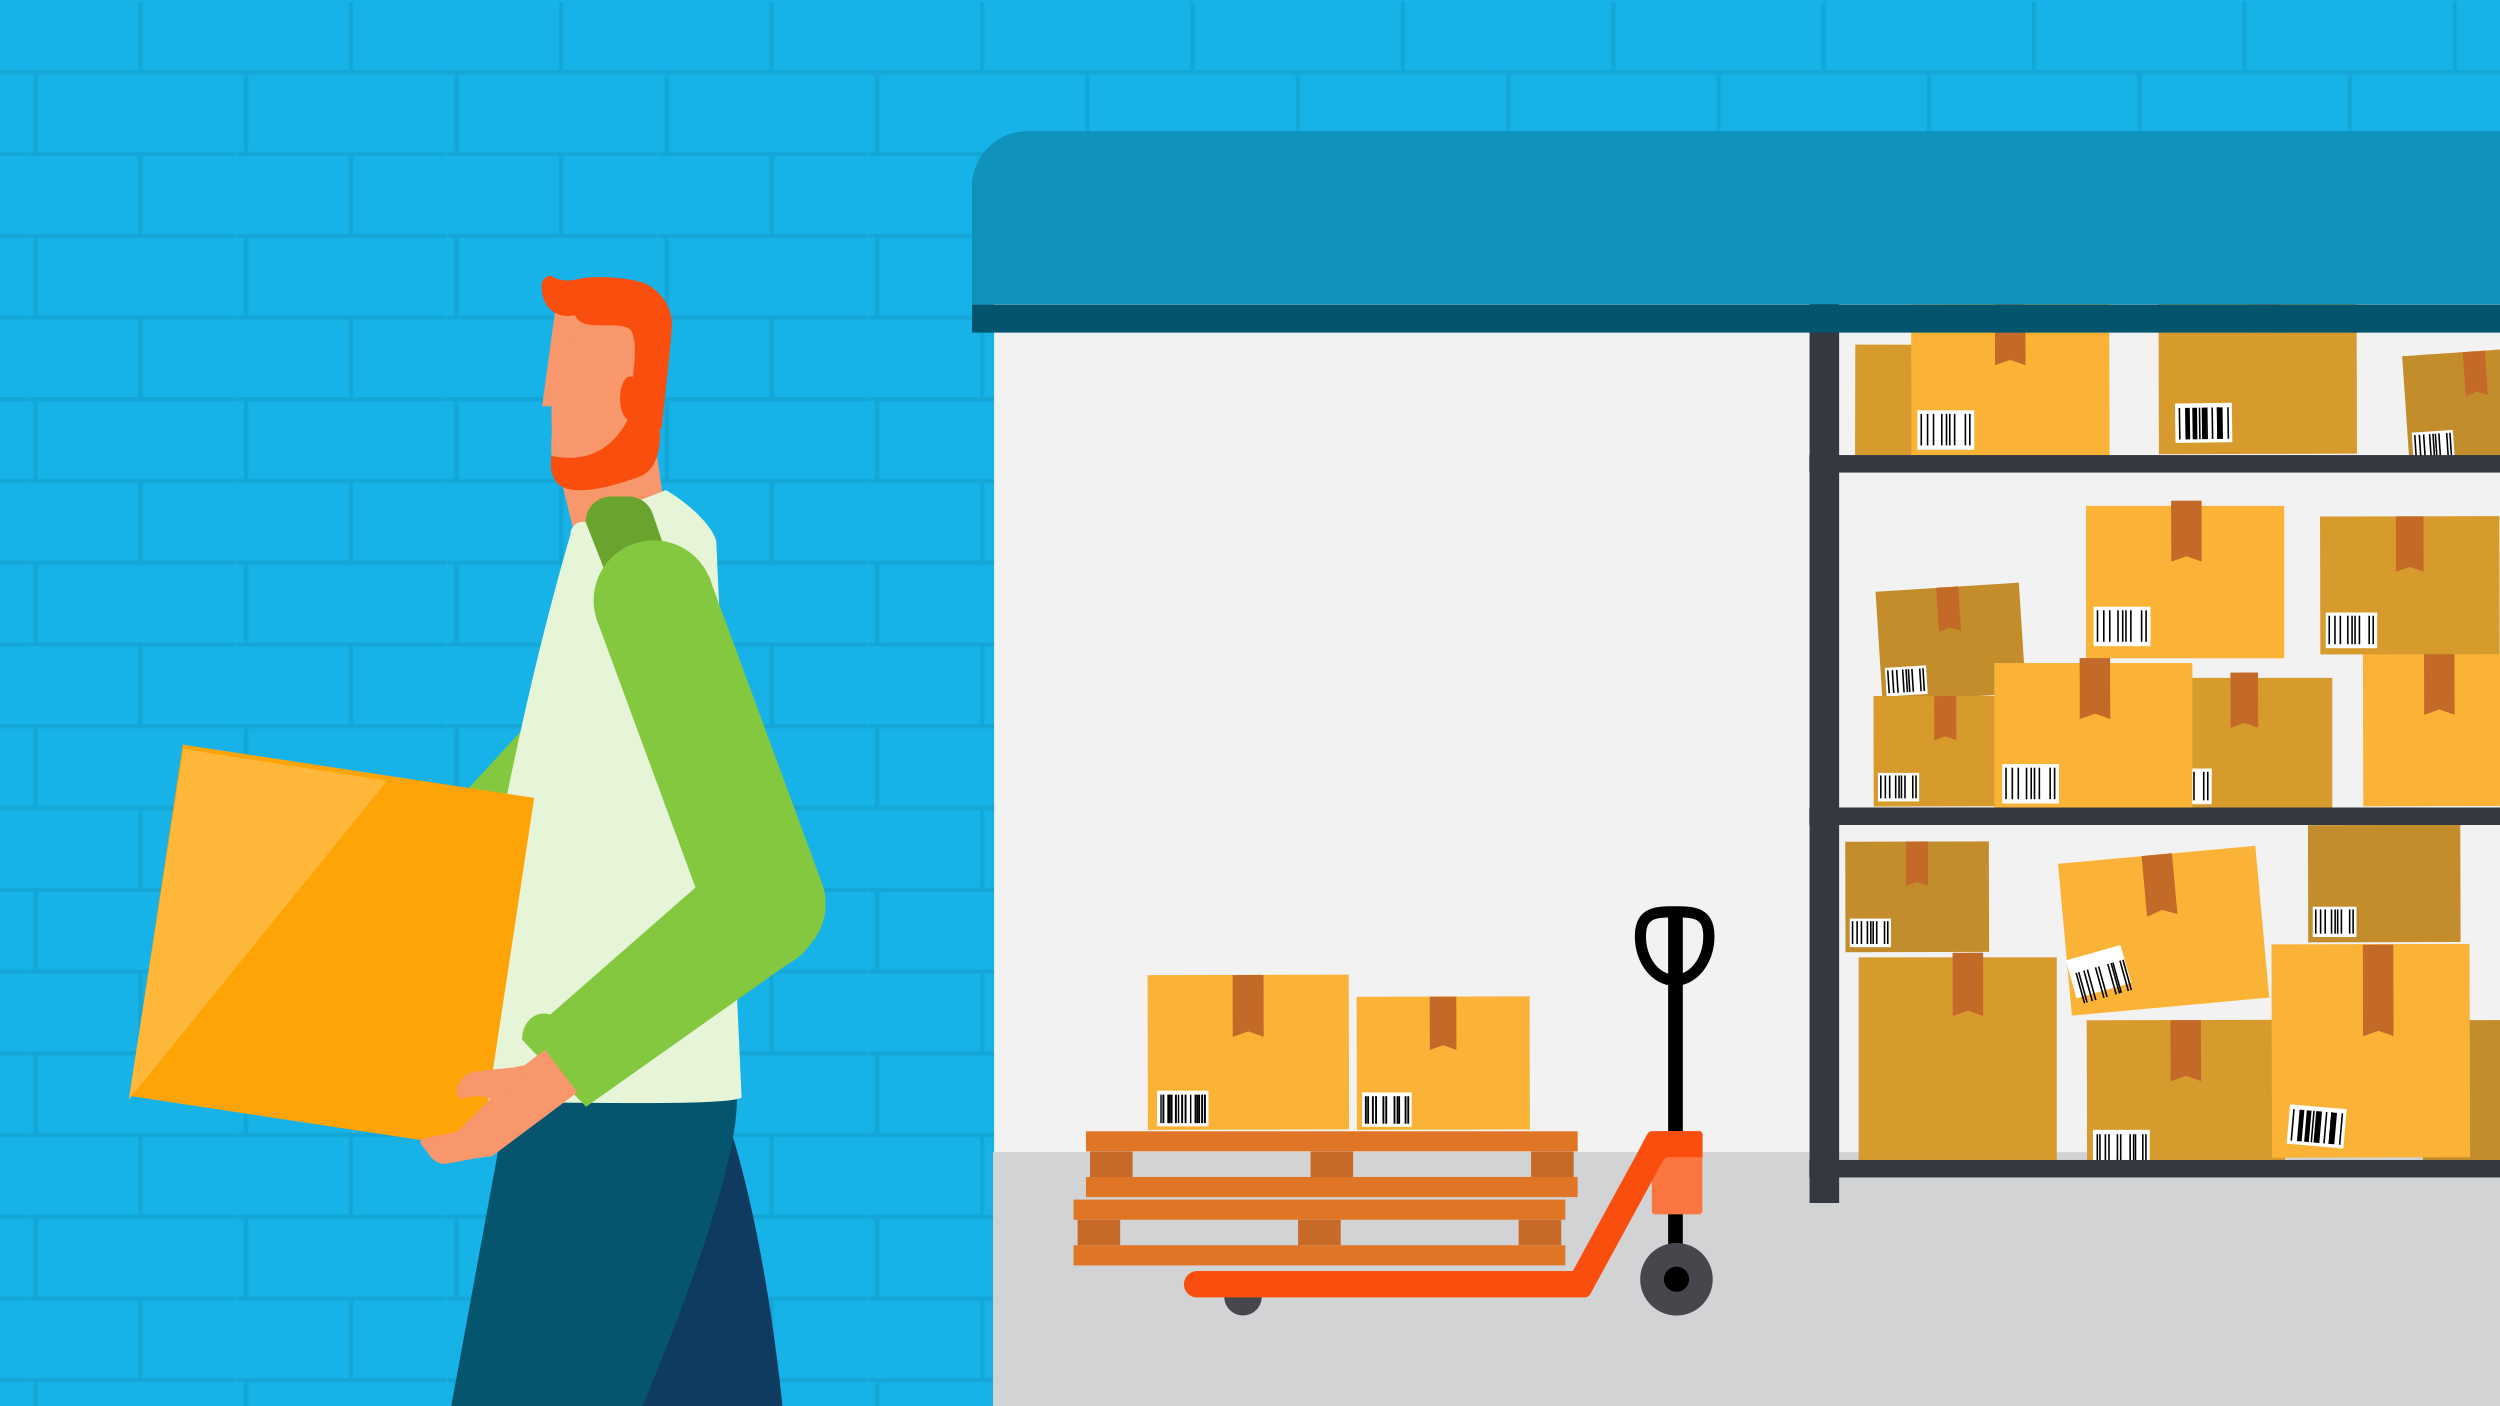 <svg xmlns="http://www.w3.org/2000/svg" xmlns:xlink="http://www.w3.org/1999/xlink" viewBox="0 0 1312 738"><defs><style>.cls-1,.cls-2,.cls-25,.cls-28,.cls-36,.cls-37,.cls-38,.cls-6{fill:none;}.cls-2{stroke:#0f93bb;stroke-width:3px;}.cls-2,.cls-25,.cls-28,.cls-36,.cls-37,.cls-38,.cls-6{stroke-miterlimit:10;}.cls-3{fill:#17b3e8;}.cls-4{clip-path:url(#clip-path);}.cls-5{clip-path:url(#clip-path-2);}.cls-6{stroke:#c4e7f1;stroke-width:1.21px;}.cls-7{clip-path:url(#clip-path-3);}.cls-8{opacity:0.4;fill:url(#New_Pattern_2);}.cls-9{fill:#fb7541;}.cls-10{fill:#434548;}.cls-11{fill:#83c83e;}.cls-12{fill:#0f3b60;}.cls-13{fill:#05556e;}.cls-14{fill:#f7976b;}.cls-15{fill:#fa4e0e;}.cls-16{fill:#e6f4d8;}.cls-17{fill:#6aa42f;}.cls-18{fill:#ffa407;}.cls-19{fill:#ffb73a;}.cls-20{fill:#f2f2f2;}.cls-21{fill:#d2d3d4;}.cls-22{fill:#c48d2c;}.cls-23{fill:#c46a29;}.cls-24{fill:#fff;}.cls-25,.cls-28,.cls-36,.cls-37,.cls-38{stroke:#000;}.cls-25{stroke-width:0.83px;}.cls-26{fill:#d79a2c;}.cls-27{fill:#fab337;}.cls-28{stroke-width:2.48px;}.cls-29{fill:#343841;}.cls-30{fill:#0f93bb;}.cls-31{fill:#03556e;}.cls-32{fill:#e07526;}.cls-33{fill:#c76928;}.cls-34{fill:#45474d;}.cls-35{fill:#f3f3f3;}.cls-36{stroke-width:0.98px;}.cls-37{stroke-width:1.01px;}.cls-38{stroke-width:0.75px;}.cls-39{clip-path:url(#clip-path-4);}.cls-40{fill:#0774ba;}.cls-41{fill:#13b5ea;}</style><clipPath id="clip-path"><rect class="cls-1" x="1612.86" width="1312" height="738"/></clipPath><clipPath id="clip-path-2"><polyline class="cls-1" points="3414.14 741.19 3411.28 589.55 3078.18 590.53 2693.18 40.82 2685.18 29.39 1072.09 29.39"/></clipPath><clipPath id="clip-path-3"><rect class="cls-1" width="1312" height="738"/></clipPath><pattern id="New_Pattern_2" data-name="New Pattern 2" width="180.36" height="142.97" patternTransform="matrix(0.61, 0, 0, -0.6, 4761.79, 13586.03)" patternUnits="userSpaceOnUse" viewBox="0 0 180.36 142.97"><rect class="cls-1" width="180.36" height="142.97"/><rect class="cls-2" x="98.06" y="129.47" width="179.6" height="70.73"/><rect class="cls-2" x="-82.3" y="129.47" width="179.6" height="70.73"/><rect class="cls-2" x="7.88" y="57.99" width="179.6" height="70.73"/><rect class="cls-2" x="-172.48" y="57.99" width="179.6" height="70.73"/><rect class="cls-2" x="98.06" y="-13.5" width="179.6" height="70.73"/><rect class="cls-2" x="-82.3" y="-13.5" width="179.6" height="70.73"/></pattern><clipPath id="clip-path-4"><rect class="cls-1" x="-1572.63" width="1312" height="738"/></clipPath></defs><g id="Pale_Blue_BG" data-name="Pale Blue BG"><rect class="cls-3" width="1312" height="738"/></g><g id="illustration"><g class="cls-4"><rect class="cls-1" x="46.05" y="54.96" width="2874.36" height="669.16"/><g class="cls-5"><path class="cls-6" d="M1056.81,107.58q312,0,624.06,4.41c6,.08,12.34.24,17.4,3.84s8.17,11.76,4.66,17.32c-2.78,4.49-8.25,5.31-13.07,5.72a4468.46,4468.46,0,0,1-624,13.64c-9.8-.49-22.63,1.56-24.51,12.42-1.15,6.62,3.18,13.16,8.5,16.1s11.52,3.18,17.48,3.35L1306,190.51"/><path class="cls-6" d="M1026.83,296.31q533.61,16.8,1067.22,33.5c19.61.66,39.7,1.39,59.48,3.6s17.89,35.37-2,34.88q-366.08-9.56-732.07-19c-42.33-1.06-84.81-2.21-127.22-1.47-16.58.24-16.83,28.18-.24,28.84,288.74,12.34,453.29,24.59,742,36.93"/><path class="cls-6" d="M1025,336.59a447.65,447.65,0,0,1,174.84,20.1c8.83,2.86,19.61,9.07,18.55,19.37s-12.91,13.72-22.14,14.21A744.83,744.83,0,0,1,1004,376.38"/><path class="cls-6" d="M1135.25,367.72c-26.07-1.06-52-2.12-78.11-3.27"/></g><rect class="cls-1" x="46.05" y="54.96" width="2874.36" height="669.16"/></g><g class="cls-7"><rect class="cls-3" x="-9.4" width="1486.44" height="742.39"/><polygon class="cls-8" points="1478.98 741.76 -10.17 741.76 -12.11 0.99 1478.98 0.64 1478.98 741.76"/><polygon class="cls-9" points="265.69 602.22 286.27 579.01 353.2 643.65 321.09 679.07 265.69 602.22"/><path class="cls-10" d="M293.07,435.4a31.53,31.53,0,1,1-10.17,43.44,31.53,31.53,0,0,1,10.17-43.44Z"/><polygon class="cls-11" points="324.85 327.84 360.99 380.99 207.91 543.24 165.35 501.32 324.85 327.84"/><path class="cls-12" d="M411.47,745.9H320.12c0-.07-.06-.16-.08-.23-11-32.29-18.69-66.28-20.56-96.58-1.23-19.78,0-38,4.36-53.11a83.93,83.93,0,0,1,2.85-8.33V557.41l34.2-.18,21.84-.12s11,.76,13.6,11.09a19.84,19.84,0,0,1,.51,5.77s.56,1.28,1.54,3.89c1.38,3.64,3.59,9.88,6.29,18.88C392.4,622.55,404.08,671,411.47,745.9Z"/><path class="cls-13" d="M386.78,576.77a122.35,122.35,0,0,1-2.1,20c-6.93,39.14-29.7,99.54-51.05,149.16h-98.3l26-141.48,4.77-25.93.49-2.66.36-2,.66-3.59,8.31-.16,2.68-.05,1.51,0,2,0,14.8-.28,3.28-.07,6.5-.12,17.29-.33,52.36-1,9.8-.19A46.8,46.8,0,0,1,386.78,576.77Z"/><path class="cls-14" d="M323.57,288.53,336.93,284a17.35,17.35,0,0,0,11.54-18.8l-4.65-33.42H289.6l10.81,44.1a17.9,17.9,0,0,0,23.16,12.66Z"/><path class="cls-14" d="M289.93,210.16a49.48,49.48,0,0,0,3-16.26V190l-2.35-8.8a21,21,0,0,1,20.87-23.73h21.38c19.87.1,13.42,64.86,13.42,68.26,0,15.75-10.72,23-21.58,23-9.68,0-38.43,21-35.11-20.72.26-3.4-.74-14.8.41-17.83Z"/><path class="cls-15" d="M331.63,215.16h15.2c-.28,5.77-.69,9.82-.63,10.6.67,9.72-1.54,21-10.66,24.41-12.48,4.68-31,9.8-40.09,5.54-7.24-3.41-6.65-12.93-6.05-16.51,32.53,7.31,42.23-24,42.23-24Z"/><polygon class="cls-14" points="291.79 159.82 301.76 170.88 292.12 213.22 284.51 213.22 291.79 159.82"/><path class="cls-15" d="M303.17,146.47c-5.77,1.43-9.82.61-12.63-1-3.05-1.78-6.22.8-6.28,4.34-.22,11.13,7.12,17.88,17.5,15.57,3.33,8.86,19.72,3.23,27.68,6.65,7.73,3.32,1.13,34.38,1.07,37.63-.19,4.23,14,15.36,16.63,15.49,0,0,4.17-36.32,5.4-52.61.76-9.78-4-17.92-12.36-23-5.44-3.29-26.62-5.62-37-3Z"/><path class="cls-15" d="M325.37,209.12c0,6.36,2.44,11.53,5.41,11.53s5.44-5.17,5.44-11.54c0-10.18-2.42-11.53-5.44-11.53s-5.41,5.17-5.41,11.54Z"/><path class="cls-16" d="M389.2,576c-10.31,5.75-128.56.7-155,3.32,5.89,8.06,19.93-142.78,65.1-298.63a6.79,6.79,0,0,1,7.82-6.79l42.21-16.66c1.13.18,22.43,13.46,26.54,26.56Z"/><path class="cls-17" d="M307.3,273.82l12.16,31,32.1-8.84-9-26.29a13.56,13.56,0,0,0-12.81-9.13h-9.13a13.27,13.27,0,0,0-13.28,13.28Z"/><path class="cls-11" d="M372.7,304.27a31.54,31.54,0,1,1-40.48-18.75,31.55,31.55,0,0,1,40.48,18.75Z"/><path class="cls-11" d="M431.26,463.22a31.53,31.53,0,1,1-40.66-18.3,31.55,31.55,0,0,1,40.66,18.3Z"/><polygon class="cls-11" points="431.15 462.92 372.18 485.28 313.03 324.77 372 302.4 431.15 462.92"/><rect class="cls-18" x="80.83" y="406.34" width="186.23" height="186.23" transform="matrix(0.15, -0.99, 0.99, 0.15, -346.37, 594.24)"/><polygon class="cls-19" points="96.31 393.09 203.12 409.77 67.57 577.08 96.31 393.09"/><path class="cls-11" d="M377.57,454.8a31.53,31.53,0,1,1-1.19,44.56,31.53,31.53,0,0,1,1.19-44.56Z"/><path class="cls-11" d="M377.32,455l43.4,45.77L307.51,580.84,274,545.65c-.06-10,7.69-15.65,14.75-13.16Z"/><polygon class="cls-14" points="238.07 595.69 247.64 607.99 258.2 606.78 289.11 583.68 273.85 560.41 238.07 595.69"/><path class="cls-14" d="M234.77,610.65l24.8-4.64L258,590.42l-35.72,7a2,2,0,0,0-1.19,3.21l5.18,6.73a8.8,8.8,0,0,0,8.53,3.25Z"/><path class="cls-14" d="M243.35,576.42c4.48-1.35,9.89-1.72,13.57.15L276,575.11l0-15.63-26.15,2.76a11.4,11.4,0,0,0-10.19,11.32,3,3,0,0,0,3.76,2.86Z"/><path class="cls-14" d="M268.73,561.25c-4,3-5,8.41-2.17,12.09s8.26,4.24,12.23,1.25,5-8.43,2.17-12.13-8.26-4.2-12.23-1.21Z"/><polygon class="cls-14" points="286.07 550.88 302.94 573.28 288.99 583.78 272.11 561.38 286.07 550.88"/><rect class="cls-20" x="521.7" y="106.02" width="911.38" height="634.88"/><rect class="cls-21" x="521.16" y="604.59" width="911.91" height="136.32"/><rect class="cls-22" x="1271.39" y="535.4" width="103.97" height="79.98" transform="translate(-1.36 3.14) rotate(-0.14)"/><rect class="cls-22" x="986.05" y="308.09" width="75.37" height="57.98" transform="translate(-19.43 66.05) rotate(-3.66)"/><polygon class="cls-23" points="1029.15 330.92 1023.21 329.26 1017.58 331.66 1016.1 308.52 1027.67 307.78 1029.15 330.92"/><rect class="cls-24" x="989.59" y="349.91" width="21.62" height="15" transform="translate(2020.88 652.64) rotate(176.48)"/><line class="cls-25" x1="993.84" y1="363.67" x2="993.1" y2="351.7"/><line class="cls-25" x1="1001.02" y1="363.22" x2="1000.28" y2="351.26"/><line class="cls-25" x1="996.1" y1="363.53" x2="995.37" y2="351.56"/><line class="cls-25" x1="1004.11" y1="363.03" x2="1003.37" y2="351.07"/><line class="cls-25" x1="999.24" y1="363.33" x2="998.5" y2="351.37"/><line class="cls-25" x1="1008.2" y1="362.78" x2="1007.46" y2="350.82"/><line class="cls-25" x1="1009.9" y1="362.68" x2="1009.16" y2="350.71"/><line class="cls-25" x1="991.45" y1="363.81" x2="990.71" y2="351.85"/><line class="cls-25" x1="1002.26" y1="363.15" x2="1001.52" y2="351.18"/><rect class="cls-22" x="1262.53" y="184.4" width="75.37" height="57.98" transform="translate(-11.54 89.29) rotate(-3.92)"/><polygon class="cls-23" points="1305.61 207.21 1299.66 205.58 1294.04 208 1292.45 184.86 1304.02 184.07 1305.61 207.21"/><rect class="cls-24" x="1266.17" y="226.33" width="21.62" height="15" transform="translate(2566.59 382.96) rotate(176.22)"/><line class="cls-25" x1="1270.45" y1="240.11" x2="1269.66" y2="228.15"/><line class="cls-25" x1="1277.62" y1="239.64" x2="1276.83" y2="227.67"/><line class="cls-25" x1="1272.71" y1="239.96" x2="1271.92" y2="228"/><line class="cls-25" x1="1280.71" y1="239.43" x2="1279.92" y2="227.47"/><line class="cls-25" x1="1275.84" y1="239.76" x2="1275.05" y2="227.79"/><line class="cls-25" x1="1284.8" y1="239.16" x2="1284.01" y2="227.2"/><line class="cls-25" x1="1286.5" y1="239.05" x2="1285.71" y2="227.09"/><line class="cls-25" x1="1268.05" y1="240.27" x2="1267.26" y2="228.31"/><line class="cls-25" x1="1278.86" y1="239.56" x2="1278.07" y2="227.59"/><rect class="cls-26" x="1095.16" y="535.4" width="103.97" height="79.98" transform="translate(-1.36 2.72) rotate(-0.14)"/><polygon class="cls-23" points="1155.13 567.38 1147.09 564.59 1139.13 567.41 1139.05 535.42 1155.05 535.38 1155.13 567.38"/><rect class="cls-24" x="1098.38" y="592.94" width="29.83" height="20.69"/><line class="cls-25" x1="1112.94" y1="595.23" x2="1112.94" y2="611.77"/><line class="cls-25" x1="1120.7" y1="595.23" x2="1120.7" y2="611.77"/><line class="cls-25" x1="1124.54" y1="595.23" x2="1124.54" y2="611.77"/><line class="cls-25" x1="1119.73" y1="595.23" x2="1119.73" y2="611.77"/><line class="cls-25" x1="1106.8" y1="595.23" x2="1106.8" y2="611.77"/><line class="cls-25" x1="1104.9" y1="595.23" x2="1104.9" y2="611.77"/><line class="cls-25" x1="1102.05" y1="595.23" x2="1102.05" y2="611.77"/><line class="cls-25" x1="1100.67" y1="595.23" x2="1100.67" y2="611.77"/><line class="cls-25" x1="1126.17" y1="595.23" x2="1126.17" y2="611.77"/><line class="cls-25" x1="1111.22" y1="595.23" x2="1111.22" y2="611.77"/><line class="cls-25" x1="1117.9" y1="595.23" x2="1117.9" y2="611.77"/><rect class="cls-26" x="1322.73" y="340.69" width="72.39" height="94.11" transform="translate(967.97 1745.75) rotate(-89.86)"/><rect class="cls-27" x="1083.5" y="448.35" width="103.97" height="79.98" transform="translate(-39.75 105.41) rotate(-5.22)"/><polygon class="cls-23" points="1142.72 479.64 1134.47 477.57 1126.79 481.1 1123.88 449.24 1139.81 447.78 1142.72 479.64"/><rect class="cls-24" x="1088.95" y="504.56" width="29.83" height="20.69" transform="matrix(0.96, -0.27, 0.27, 0.96, -97.44, 313.64)"/><line class="cls-25" x1="1101.37" y1="507.23" x2="1105.79" y2="523.17"/><line class="cls-25" x1="1108.84" y1="505.16" x2="1113.26" y2="521.09"/><line class="cls-25" x1="1112.55" y1="504.13" x2="1116.97" y2="520.07"/><line class="cls-25" x1="1107.92" y1="505.41" x2="1112.33" y2="521.35"/><line class="cls-25" x1="1095.46" y1="508.87" x2="1099.87" y2="524.81"/><line class="cls-25" x1="1093.62" y1="509.38" x2="1098.04" y2="525.32"/><line class="cls-25" x1="1090.88" y1="510.14" x2="1095.3" y2="526.08"/><line class="cls-25" x1="1089.54" y1="510.51" x2="1093.96" y2="526.45"/><line class="cls-25" x1="1114.12" y1="503.7" x2="1118.54" y2="519.63"/><line class="cls-25" x1="1099.72" y1="507.69" x2="1104.13" y2="523.63"/><line class="cls-25" x1="1106.15" y1="505.91" x2="1110.57" y2="521.84"/><rect class="cls-27" x="1240.13" y="343.15" width="80.17" height="79.98" transform="translate(-0.91 3.04) rotate(-0.14)"/><polygon class="cls-23" points="1288.19 375.13 1280.15 372.34 1272.19 375.16 1272.12 343.17 1288.11 343.13 1288.19 375.13"/><rect class="cls-26" x="1130.79" y="352.96" width="94.11" height="72.39" transform="matrix(1, 0, 0, 1, -0.92, 2.8)"/><polygon class="cls-23" points="1185.07 381.89 1177.79 379.37 1170.59 381.93 1170.52 352.97 1185 352.94 1185.07 381.89"/><rect class="cls-24" x="1133.71" y="403.33" width="27" height="18.73" transform="translate(2294.41 825.39) rotate(180)"/><line class="cls-25" x1="1138.55" y1="419.99" x2="1138.55" y2="405.02"/><line class="cls-25" x1="1147.53" y1="419.99" x2="1147.53" y2="405.02"/><line class="cls-25" x1="1141.38" y1="419.99" x2="1141.38" y2="405.02"/><line class="cls-25" x1="1151.4" y1="419.99" x2="1151.4" y2="405.02"/><line class="cls-25" x1="1145.3" y1="419.99" x2="1145.3" y2="405.02"/><line class="cls-25" x1="1156.52" y1="419.99" x2="1156.52" y2="405.02"/><line class="cls-25" x1="1158.64" y1="419.99" x2="1158.64" y2="405.02"/><line class="cls-25" x1="1135.56" y1="419.99" x2="1135.56" y2="405.02"/><line class="cls-25" x1="1149.09" y1="419.99" x2="1149.09" y2="405.02"/><rect class="cls-26" x="1217.62" y="271.06" width="94.11" height="72.39" transform="translate(-0.73 3) rotate(-0.14)"/><polygon class="cls-23" points="1271.9 300 1264.63 297.48 1257.42 300.04 1257.35 271.08 1271.83 271.04 1271.9 300"/><rect class="cls-24" x="1220.54" y="321.44" width="27" height="18.73" transform="translate(2468.09 661.61) rotate(180)"/><line class="cls-25" x1="1225.39" y1="338.1" x2="1225.39" y2="323.13"/><line class="cls-25" x1="1234.37" y1="338.1" x2="1234.37" y2="323.13"/><line class="cls-25" x1="1228.22" y1="338.1" x2="1228.22" y2="323.13"/><line class="cls-25" x1="1238.23" y1="338.1" x2="1238.23" y2="323.13"/><line class="cls-25" x1="1232.14" y1="338.1" x2="1232.14" y2="323.13"/><line class="cls-25" x1="1243.35" y1="338.1" x2="1243.35" y2="323.13"/><line class="cls-25" x1="1245.47" y1="338.1" x2="1245.47" y2="323.13"/><line class="cls-25" x1="1222.39" y1="338.1" x2="1222.39" y2="323.13"/><line class="cls-25" x1="1235.92" y1="338.1" x2="1235.92" y2="323.13"/><rect class="cls-22" x="968.4" y="441.73" width="75.37" height="57.98" transform="translate(-1.11 2.39) rotate(-0.14)"/><polygon class="cls-23" points="1011.87 464.91 1006.04 462.88 1000.27 464.94 1000.22 441.74 1011.81 441.71 1011.87 464.91"/><rect class="cls-24" x="970.73" y="482.08" width="21.62" height="15" transform="translate(1963.09 979.15) rotate(180)"/><line class="cls-25" x1="974.61" y1="495.42" x2="974.61" y2="483.43"/><line class="cls-25" x1="981.81" y1="495.42" x2="981.81" y2="483.43"/><line class="cls-25" x1="976.88" y1="495.42" x2="976.88" y2="483.43"/><line class="cls-25" x1="984.9" y1="495.42" x2="984.9" y2="483.43"/><line class="cls-25" x1="980.02" y1="495.42" x2="980.02" y2="483.43"/><line class="cls-25" x1="989" y1="495.42" x2="989" y2="483.43"/><line class="cls-25" x1="990.7" y1="495.42" x2="990.7" y2="483.43"/><line class="cls-25" x1="972.22" y1="495.42" x2="972.22" y2="483.43"/><line class="cls-25" x1="983.05" y1="495.42" x2="983.05" y2="483.43"/><rect class="cls-26" x="983.22" y="365.27" width="75.37" height="57.98" transform="translate(-0.93 2.42) rotate(-0.14)"/><polygon class="cls-23" points="1026.69 388.45 1020.87 386.43 1015.1 388.48 1015.04 365.29 1026.64 365.26 1026.69 388.45"/><rect class="cls-24" x="985.56" y="405.62" width="21.62" height="15" transform="translate(1992.74 826.24) rotate(180)"/><line class="cls-25" x1="989.44" y1="418.96" x2="989.44" y2="406.97"/><line class="cls-25" x1="996.63" y1="418.96" x2="996.63" y2="406.97"/><line class="cls-25" x1="991.71" y1="418.96" x2="991.71" y2="406.97"/><line class="cls-25" x1="999.73" y1="418.96" x2="999.73" y2="406.97"/><line class="cls-25" x1="994.85" y1="418.96" x2="994.85" y2="406.97"/><line class="cls-25" x1="1003.83" y1="418.96" x2="1003.83" y2="406.97"/><line class="cls-25" x1="1005.53" y1="418.96" x2="1005.53" y2="406.97"/><line class="cls-25" x1="987.04" y1="418.96" x2="987.04" y2="406.97"/><line class="cls-25" x1="997.88" y1="418.96" x2="997.88" y2="406.97"/><rect class="cls-26" x="982.21" y="172.2" width="57.98" height="75.37" transform="translate(798.92 1220.59) rotate(-89.86)"/><polygon class="cls-23" points="1005.42 204.07 1011.25 202.05 1017.02 204.1 1017.07 180.91 1005.48 180.88 1005.42 204.07"/><rect class="cls-24" x="1024.93" y="221.25" width="21.62" height="15"/><line class="cls-25" x1="1042.67" y1="234.59" x2="1042.67" y2="222.6"/><line class="cls-25" x1="1035.48" y1="234.59" x2="1035.48" y2="222.6"/><line class="cls-25" x1="1040.41" y1="234.59" x2="1040.41" y2="222.6"/><line class="cls-25" x1="1032.39" y1="234.59" x2="1032.39" y2="222.6"/><line class="cls-25" x1="1037.27" y1="234.59" x2="1037.27" y2="222.6"/><line class="cls-25" x1="1028.29" y1="234.59" x2="1028.29" y2="222.6"/><line class="cls-25" x1="1026.59" y1="234.59" x2="1026.59" y2="222.6"/><line class="cls-25" x1="1045.07" y1="234.59" x2="1045.07" y2="222.6"/><line class="cls-25" x1="1034.24" y1="234.59" x2="1034.24" y2="222.6"/><rect class="cls-27" x="1095.5" y="262.76" width="103.97" height="79.98" transform="matrix(1, 0, 0, 1, -0.72, 2.72)"/><polygon class="cls-23" points="1155.46 294.73 1147.43 291.94 1139.47 294.77 1139.39 262.77 1155.39 262.74 1155.46 294.73"/><rect class="cls-24" x="1098.72" y="318.42" width="29.83" height="20.69" transform="translate(2227.28 657.52) rotate(180)"/><line class="cls-25" x1="1104.08" y1="336.82" x2="1104.08" y2="320.28"/><line class="cls-25" x1="1114" y1="336.82" x2="1114" y2="320.28"/><line class="cls-25" x1="1107.2" y1="336.82" x2="1107.2" y2="320.28"/><line class="cls-25" x1="1118.27" y1="336.82" x2="1118.27" y2="320.28"/><line class="cls-25" x1="1111.53" y1="336.82" x2="1111.53" y2="320.28"/><line class="cls-25" x1="1123.92" y1="336.82" x2="1123.92" y2="320.28"/><line class="cls-25" x1="1126.27" y1="336.82" x2="1126.27" y2="320.28"/><line class="cls-25" x1="1100.77" y1="336.82" x2="1100.77" y2="320.28"/><line class="cls-25" x1="1115.71" y1="336.82" x2="1115.71" y2="320.28"/><rect class="cls-22" x="1211.26" y="433.05" width="79.95" height="61.5" transform="translate(-1.1 2.97) rotate(-0.14)"/><rect class="cls-24" x="1213.74" y="475.85" width="22.94" height="15.91" transform="translate(2450.41 967.61) rotate(180)"/><line class="cls-25" x1="1217.85" y1="490" x2="1217.85" y2="477.28"/><line class="cls-25" x1="1225.48" y1="490" x2="1225.48" y2="477.28"/><line class="cls-25" x1="1220.26" y1="490" x2="1220.26" y2="477.28"/><line class="cls-25" x1="1228.77" y1="490" x2="1228.77" y2="477.28"/><line class="cls-25" x1="1223.59" y1="490" x2="1223.59" y2="477.28"/><line class="cls-25" x1="1233.11" y1="490" x2="1233.11" y2="477.28"/><line class="cls-25" x1="1234.92" y1="490" x2="1234.92" y2="477.28"/><line class="cls-25" x1="1215.31" y1="490" x2="1215.31" y2="477.28"/><line class="cls-25" x1="1226.8" y1="490" x2="1226.8" y2="477.28"/><rect class="cls-27" x="1047.49" y="345.36" width="103.97" height="79.98" transform="matrix(1, 0, 0, 1, -0.91, 2.61)"/><polygon class="cls-23" points="1107.46 377.33 1099.42 374.54 1091.46 377.37 1091.39 345.37 1107.38 345.34 1107.46 377.33"/><rect class="cls-24" x="1050.72" y="401.02" width="29.83" height="20.69" transform="translate(2131.26 822.72) rotate(180)"/><line class="cls-25" x1="1056.07" y1="419.42" x2="1056.07" y2="402.88"/><line class="cls-25" x1="1065.99" y1="419.42" x2="1065.99" y2="402.88"/><line class="cls-25" x1="1059.2" y1="419.42" x2="1059.2" y2="402.88"/><line class="cls-25" x1="1070.26" y1="419.42" x2="1070.26" y2="402.88"/><line class="cls-25" x1="1063.53" y1="419.42" x2="1063.53" y2="402.88"/><line class="cls-25" x1="1075.92" y1="419.42" x2="1075.92" y2="402.88"/><line class="cls-25" x1="1078.26" y1="419.42" x2="1078.26" y2="402.88"/><line class="cls-25" x1="1052.76" y1="419.42" x2="1052.76" y2="402.88"/><line class="cls-25" x1="1067.71" y1="419.42" x2="1067.71" y2="402.88"/><rect class="cls-27" x="1003.02" y="159.69" width="103.97" height="79.98" transform="translate(-0.47 2.5) rotate(-0.14)"/><polygon class="cls-23" points="1062.98 191.66 1054.95 188.87 1046.99 191.69 1046.91 159.7 1062.91 159.66 1062.98 191.66"/><rect class="cls-24" x="1006.24" y="215.34" width="29.83" height="20.69" transform="translate(2042.31 451.37) rotate(180)"/><line class="cls-25" x1="1011.59" y1="233.75" x2="1011.59" y2="217.21"/><line class="cls-25" x1="1021.52" y1="233.75" x2="1021.52" y2="217.21"/><line class="cls-25" x1="1014.72" y1="233.75" x2="1014.72" y2="217.21"/><line class="cls-25" x1="1025.79" y1="233.75" x2="1025.79" y2="217.21"/><line class="cls-25" x1="1019.05" y1="233.75" x2="1019.05" y2="217.21"/><line class="cls-25" x1="1031.44" y1="233.75" x2="1031.44" y2="217.21"/><line class="cls-25" x1="1033.78" y1="233.75" x2="1033.78" y2="217.21"/><line class="cls-25" x1="1008.29" y1="233.75" x2="1008.29" y2="217.21"/><line class="cls-25" x1="1023.23" y1="233.75" x2="1023.23" y2="217.21"/><rect class="cls-27" x="1192.18" y="495.55" width="103.95" height="111.97" transform="translate(-1.41 3.18) rotate(-0.15)"/><polygon class="cls-23" points="1256.11 543.76 1248.17 540.97 1240.11 543.8 1240.04 495.79 1256.03 495.75 1256.11 543.76"/><rect class="cls-24" x="1200.85" y="580.87" width="29.83" height="20.69" transform="translate(55.83 -103.17) rotate(4.97)"/><line class="cls-25" x1="1223.84" y1="583.83" x2="1222.4" y2="600.3"/><line class="cls-25" x1="1223.92" y1="583.83" x2="1222.49" y2="600.31"/><line class="cls-28" x1="1211.87" y1="582.78" x2="1210.44" y2="599.26"/><line class="cls-25" x1="1218.2" y1="583.34" x2="1216.77" y2="599.81"/><line class="cls-28" x1="1216.79" y1="583.21" x2="1215.36" y2="599.69"/><line class="cls-28" x1="1225.23" y1="583.95" x2="1223.8" y2="600.42"/><line class="cls-28" x1="1208.1" y1="582.46" x2="1206.66" y2="598.93"/><line class="cls-25" x1="1203.89" y1="582.09" x2="1202.45" y2="598.57"/><line class="cls-25" x1="1229.29" y1="584.3" x2="1227.85" y2="600.78"/><line class="cls-25" x1="1214.4" y1="583" x2="1212.97" y2="599.48"/><line class="cls-25" x1="1221.05" y1="583.58" x2="1219.62" y2="600.06"/><rect class="cls-26" x="1132.88" y="157.49" width="103.95" height="80.8" transform="translate(-0.5 3.03) rotate(-0.15)"/><polygon class="cls-23" points="1196.81 174.53 1188.87 171.74 1180.81 174.57 1180.73 157.63 1196.73 157.59 1196.81 174.53"/><rect class="cls-24" x="1141.55" y="211.64" width="29.83" height="20.69" transform="translate(-2.97 16.09) rotate(-0.8)"/><line class="cls-25" x1="1163.75" y1="213.82" x2="1163.98" y2="230.36"/><line class="cls-25" x1="1163.84" y1="213.82" x2="1164.07" y2="230.36"/><line class="cls-28" x1="1151.74" y1="213.99" x2="1151.97" y2="230.53"/><line class="cls-25" x1="1158.09" y1="213.9" x2="1158.32" y2="230.44"/><line class="cls-28" x1="1156.68" y1="213.92" x2="1156.91" y2="230.46"/><line class="cls-28" x1="1165.15" y1="213.81" x2="1165.38" y2="230.34"/><line class="cls-28" x1="1147.95" y1="214.04" x2="1148.18" y2="230.58"/><line class="cls-25" x1="1143.73" y1="214.1" x2="1143.96" y2="230.64"/><line class="cls-25" x1="1169.22" y1="213.75" x2="1169.45" y2="230.29"/><line class="cls-25" x1="1154.28" y1="213.96" x2="1154.51" y2="230.49"/><line class="cls-25" x1="1160.95" y1="213.86" x2="1161.18" y2="230.4"/><rect class="cls-26" x="976.86" y="499.79" width="103.95" height="111.97" transform="matrix(1, 0, 0, 1, -1.42, 2.63)"/><polygon class="cls-23" points="1040.79 533.17 1032.84 530.38 1024.79 533.21 1024.71 500.03 1040.71 499.99 1040.79 533.17"/><rect class="cls-29" x="949.65" y="157.36" width="15.53" height="473.98"/><rect class="cls-29" x="949.65" y="608.75" width="483.42" height="9.18"/><rect class="cls-29" x="949.65" y="423.78" width="483.42" height="9.18"/><rect class="cls-29" x="949.65" y="238.82" width="483.42" height="9.18"/><path class="cls-30" d="M539.13,68.87h877a29,29,0,0,1,29,29v61.93a0,0,0,0,1,0,0H510.09a0,0,0,0,1,0,0V97.92A29,29,0,0,1,539.13,68.87Z"/><rect class="cls-31" x="510.09" y="159.84" width="935.08" height="14.72"/><rect class="cls-32" x="563.4" y="653.52" width="258.06" height="10.57"/><rect class="cls-32" x="563.4" y="629.55" width="258.06" height="10.57"/><rect class="cls-33" x="565.51" y="640.11" width="22.35" height="13.41"/><rect class="cls-33" x="681.25" y="640.11" width="22.35" height="13.41"/><rect class="cls-33" x="796.99" y="640.11" width="22.35" height="13.41"/><rect class="cls-32" x="569.91" y="617.68" width="258.06" height="10.57"/><rect class="cls-32" x="569.91" y="593.7" width="258.06" height="10.57"/><rect class="cls-33" x="572.03" y="604.27" width="22.35" height="13.41"/><rect class="cls-33" x="687.77" y="604.27" width="22.35" height="13.41"/><rect class="cls-33" x="803.51" y="604.27" width="22.35" height="13.41"/><rect x="875.44" y="478.51" width="7.7" height="186.15"/><path d="M878.86,517.38c-11.52,0-20.9-11.61-20.9-25.89,0-15.9,11.59-15.9,20.9-15.9s20.9,0,20.9,15.9C899.76,505.77,890.39,517.38,878.86,517.38Zm0-35.95c-11.14,0-15.05.83-15.05,10.06,0,11.05,6.76,20,15.05,20s15-9,15-20C893.91,482.26,890,481.43,878.86,481.43Z"/><path class="cls-34" d="M662.17,680.49a9.84,9.84,0,1,1-19.68,0"/><circle class="cls-34" cx="879.81" cy="671.36" r="19.04"/><circle cx="879.81" cy="671.36" r="6.61"/><rect class="cls-35" x="868.59" y="603.04" width="19.68" height="27.39"/><path class="cls-9" d="M871.91,593.63H891.7a1.71,1.71,0,0,1,1.71,1.71v40.22a1.71,1.71,0,0,1-1.71,1.71H868.59a1.71,1.71,0,0,1-1.71-1.71v-36.9A5,5,0,0,1,871.91,593.63Z"/><path class="cls-15" d="M874.39,593.63H867.2a3,3,0,0,0-2.24,1h0a6,6,0,0,0-.48.62,6.4,6.4,0,0,0-.4.68l-3,5.68-3,5.67-32.66,59.73H628.51a7.09,7.09,0,0,0-7.16,6.47,6.93,6.93,0,0,0,6.92,7.4H831.61a3.4,3.4,0,0,0,3-1.8L872.83,609a3.19,3.19,0,0,1,2.82-1.69h17.76v-12a1.67,1.67,0,0,0-1.67-1.67Z"/><rect class="cls-27" x="711.98" y="523.05" width="90.79" height="69.84" transform="translate(-1.32 1.8) rotate(-0.14)"/><polygon class="cls-23" points="764.34 550.97 757.32 548.53 750.37 551 750.3 523.07 764.27 523.04 764.34 550.97"/><rect class="cls-24" x="714.79" y="573.29" width="26.05" height="18.06"/><line class="cls-36" x1="727.5" y1="575.29" x2="727.5" y2="589.73"/><line class="cls-36" x1="734.28" y1="575.29" x2="734.28" y2="589.73"/><line class="cls-36" x1="737.64" y1="575.29" x2="737.64" y2="589.73"/><line class="cls-36" x1="733.44" y1="575.29" x2="733.44" y2="589.73"/><line class="cls-36" x1="722.15" y1="575.29" x2="722.15" y2="589.73"/><line class="cls-36" x1="720.48" y1="575.29" x2="720.48" y2="589.73"/><line class="cls-36" x1="718" y1="575.29" x2="718" y2="589.73"/><line class="cls-36" x1="716.79" y1="575.29" x2="716.79" y2="589.73"/><line class="cls-36" x1="739.05" y1="575.29" x2="739.05" y2="589.73"/><line class="cls-36" x1="726.01" y1="575.29" x2="726.01" y2="589.73"/><line class="cls-36" x1="731.83" y1="575.29" x2="731.83" y2="589.73"/><rect class="cls-27" x="602.29" y="511.66" width="105.58" height="81.22" transform="translate(-1.31 1.56) rotate(-0.14)"/><polygon class="cls-23" points="663.19 544.12 655.03 541.29 646.94 544.16 646.87 511.67 663.11 511.63 663.19 544.12"/><rect class="cls-24" x="607.24" y="572.4" width="26.94" height="18.69"/><line class="cls-37" x1="620.39" y1="574.47" x2="620.39" y2="589.41"/><line class="cls-37" x1="627.4" y1="574.47" x2="627.4" y2="589.41"/><line class="cls-37" x1="630.87" y1="574.47" x2="630.87" y2="589.41"/><line class="cls-37" x1="628.34" y1="574.47" x2="628.34" y2="589.41"/><line class="cls-37" x1="629.29" y1="574.47" x2="629.29" y2="589.41"/><line class="cls-37" x1="614.85" y1="574.47" x2="614.85" y2="589.41"/><line class="cls-37" x1="613.12" y1="574.47" x2="613.12" y2="589.41"/><line class="cls-37" x1="610.55" y1="574.47" x2="610.55" y2="589.41"/><line class="cls-37" x1="613.92" y1="574.47" x2="613.92" y2="589.41"/><line class="cls-38" x1="609.31" y1="574.47" x2="609.31" y2="589.41"/><line class="cls-37" x1="632.34" y1="574.47" x2="632.34" y2="589.41"/><line class="cls-37" x1="617.11" y1="574.47" x2="617.11" y2="589.41"/><line class="cls-38" x1="618.49" y1="574.47" x2="618.49" y2="589.41"/><line class="cls-38" x1="624.87" y1="574.47" x2="624.87" y2="589.41"/><line class="cls-37" x1="622.19" y1="574.47" x2="622.19" y2="589.41"/></g><g class="cls-39"><path class="cls-40" d="M-506.86,194.47l626.17,1.63a70.47,70.47,0,0,1,50.09,21L391,442h-897.9Z"/><polygon class="cls-12" points="192.9 240.94 -506.86 240.94 -506.86 226.52 178.67 226.52 192.9 240.94"/><path class="cls-40" d="M-506.86,442H391l109.23,56.93a22.19,22.19,0,0,1,11.93,19.66V655.29l-27.3,32.43H-506.86Z"/><path class="cls-41" d="M-643.07,442H254.84l109.23,56.93A22.2,22.2,0,0,1,376,518.54V655.29l-27.3,32.43H-643.07Z"/><path class="cls-41" d="M-643.07,217.37A24.37,24.37,0,0,1-618.57,193l601.68,3.12a70.5,70.5,0,0,1,50.09,21L254.84,442H-643.07Z"/><rect class="cls-12" x="-643.53" y="627.99" width="1155.73" height="27.31"/><polygon class="cls-40" points="56.68 240.94 -643.08 240.94 -643.08 226.52 42.47 226.52 56.68 240.94"/></g></g></svg>